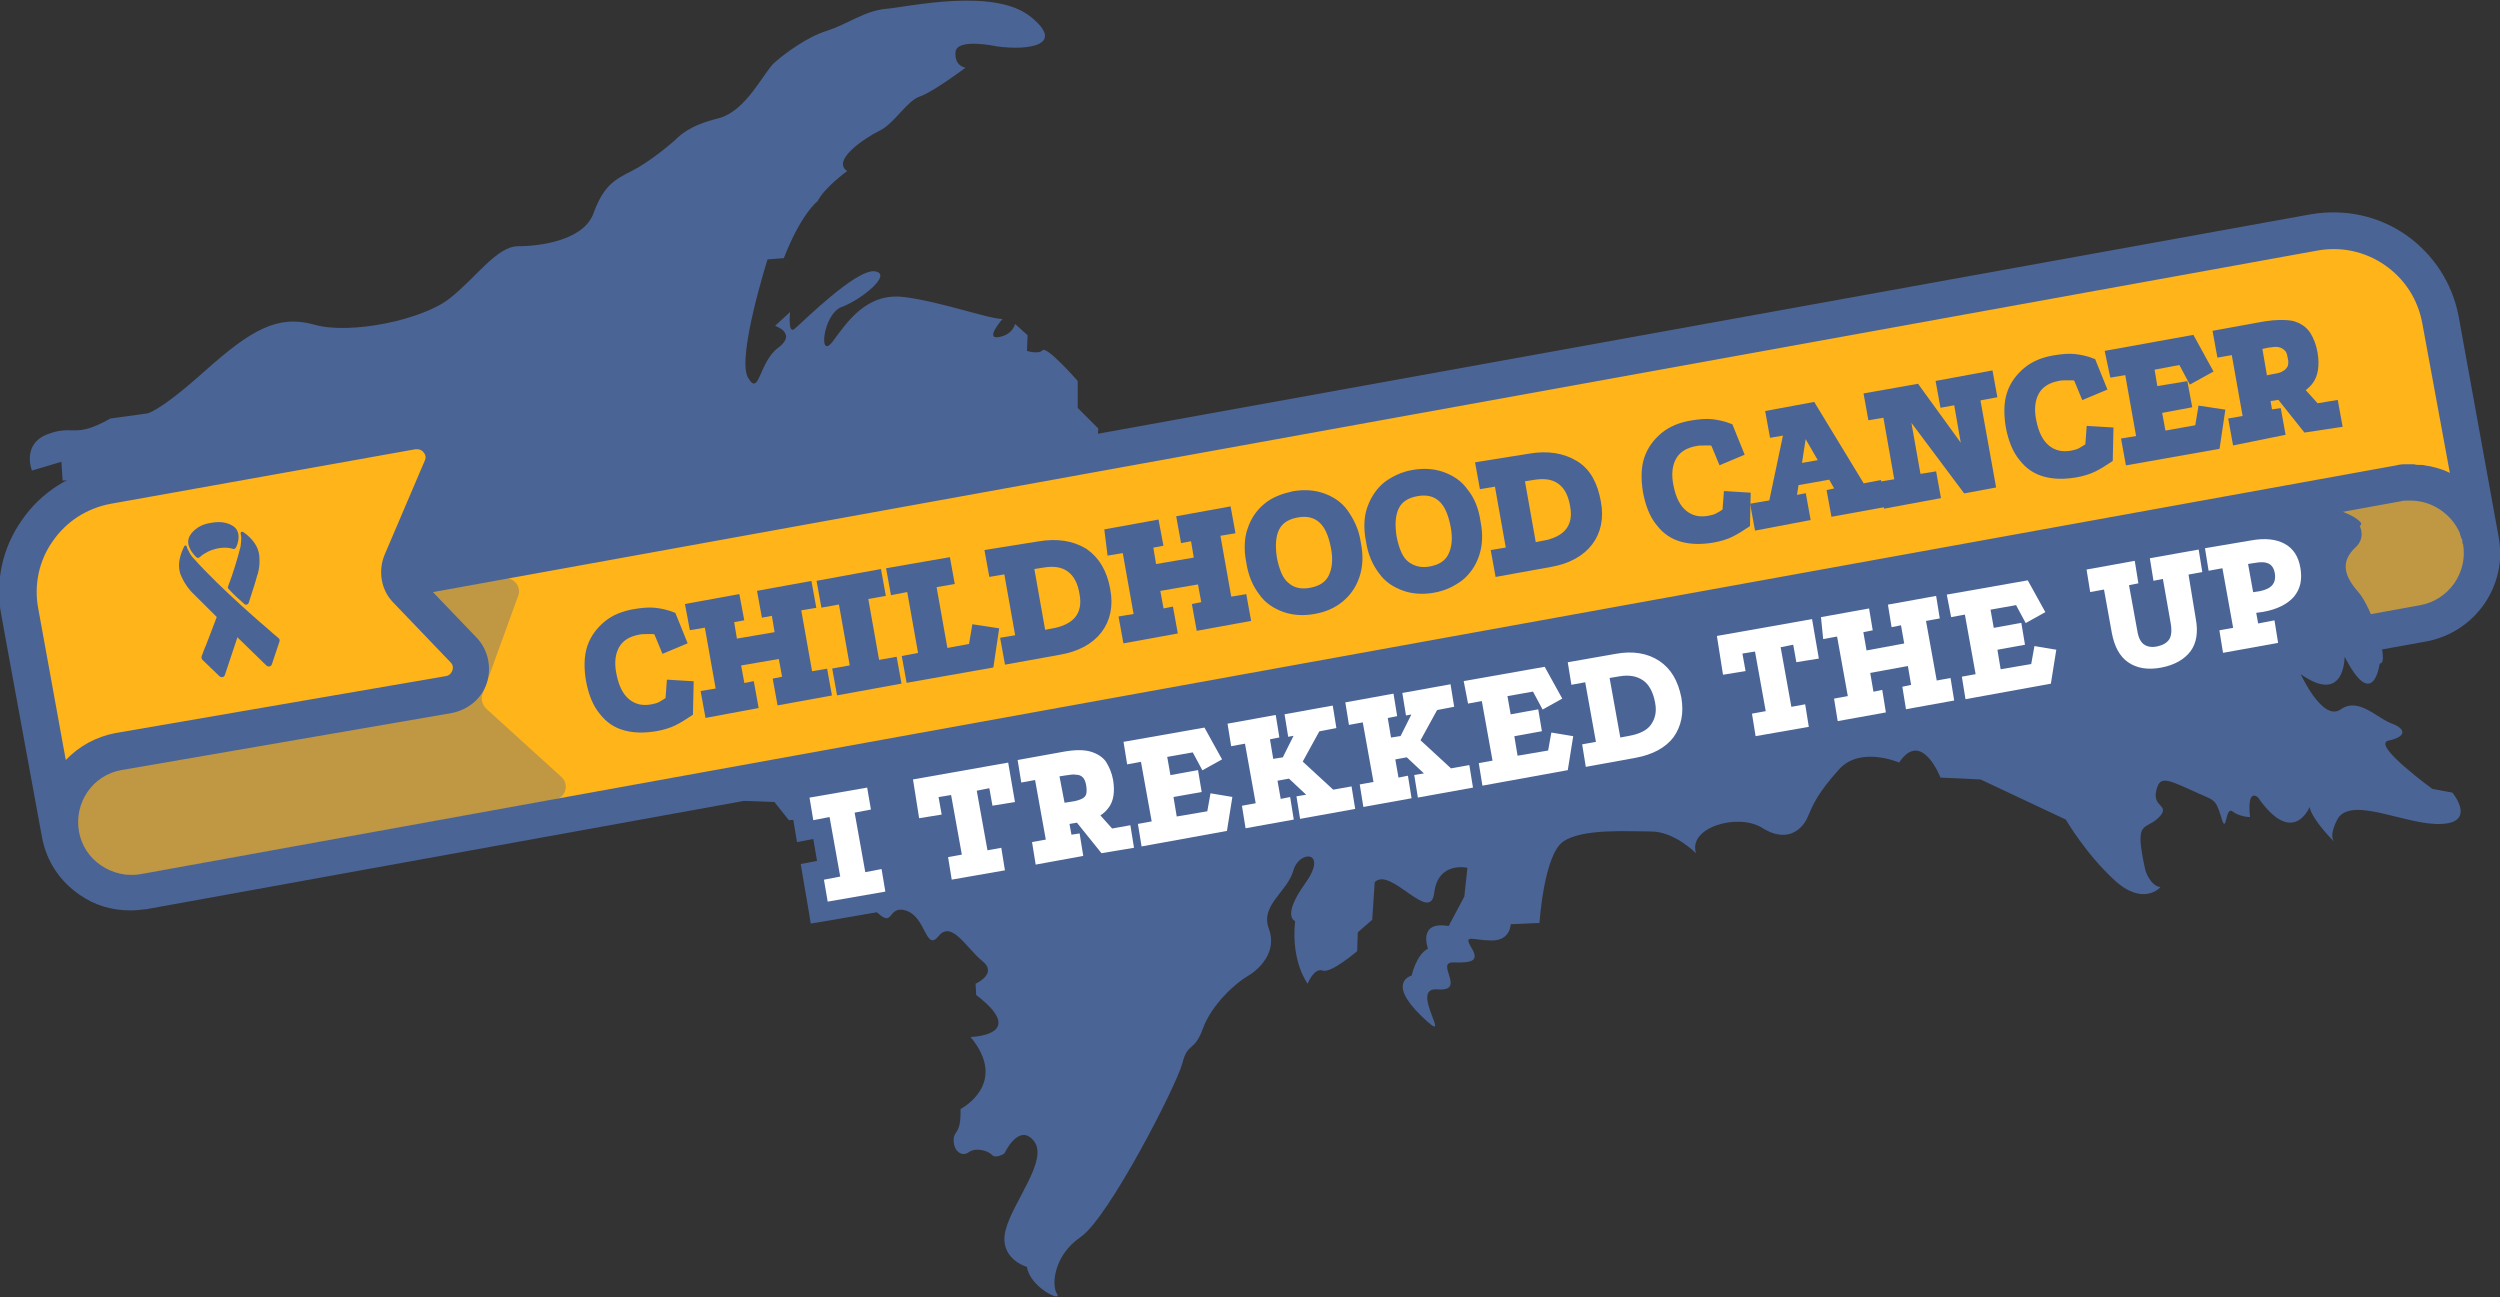 <?xml version="1.0" encoding="utf-8"?>
<!-- Generator: Adobe Illustrator 26.0.0, SVG Export Plug-In . SVG Version: 6.00 Build 0)  -->
<svg version="1.1" id="Layer_1" xmlns="http://www.w3.org/2000/svg" xmlns:xlink="http://www.w3.org/1999/xlink" x="0px" y="0px"
	 viewBox="0 0 399 207" style="enable-background:new 0 0 399 207;" xml:space="preserve">
<rect x="0" y="0" width="399" height="207" fill="#333333" stroke="none"/>
<style type="text/css">
	.st0{fill:#FFB419;}
	.st1{opacity:0.35;fill:#4B6496;}
	.st2{fill:#4B6496;}
	.st3{fill:#4B6496;stroke:#4B6496;stroke-miterlimit:10;}
	.st4{fill:#FFFFFF;}
	.st5{fill:#FFFFFF;stroke:#FFFFFF;stroke-width:0.5;stroke-miterlimit:10;}
</style>
<g>
	<g>
		<path class="st0" d="M395.9,86.3L395.9,86.3c1.1,6.2-3,12.1-9.2,13.2l-52.1,9.4l-21.1-19.2l69.1-12.5
			C388.8,76.1,394.8,80.1,395.9,86.3z"/>
		<path class="st1" d="M395.9,86.3L395.9,86.3c1.1,6.2-3,12.1-9.2,13.2l-52.1,9.4l-21.1-19.2l69.1-12.5
			C388.8,76.1,394.8,80.1,395.9,86.3z"/>
	</g>
	<g>
		<path id="FullUP_00000032626638932196092030000016374045553078202303_" class="st2" d="M5.1,75.1c0,0-1.7-4.2,2.5-5.8
			s4.2,0.8,10-2.5l5.8-0.8c0,0,1.7,0,9.2-6.7s11.7-9.1,17.5-7.5c5.8,1.7,17.5-0.8,21.7-4.2c4.2-3.3,7.5-8.3,10.9-8.3
			s10.4-0.9,12-5.2c1.6-4.4,3.3-5.4,6.1-6.8s6.1-4.2,6.9-4.9c0.8-0.8,2.4-2.4,6.9-3.5s7.3-7.4,9-8.9s5.2-4.1,8.4-5.1s6-3.2,9.5-3.5
			c3.5-0.3,17-3.4,22.9,1.2c5.8,4.6-0.2,5.5-5.3,4.8c0,0-6.4-1.4-6.6,0.9s1.6,2.5,1.6,2.5s-5.2,3.9-7.3,4.6
			c-2.1,0.7-4.1,4.4-6.5,5.5c-2.4,1.2-7.6,4.7-5.1,6.4c0,0-3.7,2.7-4.7,4.8c0,0-2.6,1.9-5.4,9.1l-2.6,0.2c0,0-5,15.8-3.1,18.9
			c1.8,3.1,1.7-2.5,4.8-4.8c3.1-2.3-0.5-3.5-0.5-3.5l2.4-2.2c0,0-0.4,3.6,0.7,2.7c1.1-0.9,9.8-9.6,12.8-9.2c3,0.4-2.2,4.6-5.3,5.7
			c-3,1.2-3.7,8.6-1.4,5.5c2.3-3.1,5.4-7.8,11.3-7.1s13.9,3.6,15.8,3.5c0,0-2.9,3.3-0.6,2.9c2.3-0.4,2.6-2.1,2.6-2.1l2,1.8l-0.1,2.5
			c0,0,1.8,0.6,2.5-0.1s5.6,4.9,5.6,4.9v4.3l3.3,3.3l-0.2,2.1l3.7,2.7l0.1,2.5c0,0,1,2.1,5,1.6l-0.2,1.4c0,0-1.6,1.7-0.2,2.8
			c1.4,1.1,0.9,3.7,0.9,3.7l3.8,0.4c0,0,0.5,1.1,2.5-0.2c0,0,2,1.8,3.7-0.1l2.1-0.8l2.7,1.2c0,0,1.2-2.9,4.3-2.9c0,0,3-2,4.8,0.9
			s0.5,4.4,4.5,4.7c0,0,1.1,2.9,2.7,3c1.7,0.1,3.1-3.4,3.1-4.3h4l0.7,3.3l3.5,0.1l-0.2,2.4c0,0,2.3,3.4,2.7-1.7l2.8-2.3l0.5-2.9
			l3-0.5l3.6-4.3c0,0,8.7-1.1,13.6-7.4c0,0,6.2-5,6.2-1.8c0,0,6.9,0.8,11.1-2.1l3.7-0.1c0,0,0.4-2,4.7,0.2c0,0,20.7,2.9,27.8-3.4
			c0,0,3.8-3.1,6.3-2.8c0,0,1.5,0.5,2.4-1.6c0,0,3.1-0.5,4.6,1.6c1.5,2.1,11.8-4.2,8,1c-3.8,5.1-5.8,5.8-4.4,10.9s-2,10.3-0.2,11.7
			c1.8,1.5,10.1,0.1,12.3,1.9c2.1,1.8,4,1.3,7.2-0.4s6.7-3.3,7.8,1.2c1.1,4.5,1.6,5.2,6.2,1.1c4.7-4.2,2.3-5.2,7.3-5.8
			s4,1.9,7.7-1.7c3.7-3.7,7.1,1.2,4.5,3.6c-2.6,2.4-1.8,4.7,0.4,7.2c2.2,2.5,5.1,11.5,3.4,11.4c0,0-1,7.9-5.6-1.1c0,0,0.1,7.8-7,2.8
			c0,0,3.5,7.7,6.4,5.6c2.9-2,5.8,1.5,8.2,2.3c2.3,0.9,2.2,2.1-0.6,2.7s7,7.7,7,7.7l3.2,0.6c0,0,3.9,4.7-1.7,5
			c-5.5,0.3-14-4.4-16.5-1c0,0-1.7,2.8-0.6,3.9c0,0-3.5-3.4-4-5.6c0,0-2.6,6.5-8.2-1.5c0,0-1.8-1.8-1.3,3.1c0,0-1.6,0-2.8-0.9
			s-0.9,4.1-1.8,0.9c-1-3.2-1-2.5-5-4.4c-4-1.8-4.9-2.1-5.4,0.4s2.5,2.1,0.3,4.2c-2.2,2-3.8,0.2-2,8.3c0,0,0.7,2.4,2.4,2.7
			c0,0-2.7,3.1-7.3-1.1c-4.6-4.2-7.8-9.7-7.8-9.7l-13.6-6.4l-6.4-0.3c0,0-3-7.8-6.6-2.4c0,0-6.2-2.7-9.6,1.1c-3.4,3.8-4.1,5.5-5,7.6
			s-3.4,4.2-7.3,1.7c-3.9-2.4-11.9,0-10.5,4.1c0,0-3.4-3.5-7.2-3.5s-10.9-0.5-14,1.6c-3.1,2.1-3.8,13-3.8,13l-4.6,0.2
			c0,0,0,2.6-3,2.6s-4.6-1.1-3.3,1.1c1.3,2.1,0.3,2.5-2.8,2.4c-3.1-0.1,2.2,4.7-2.6,4.3s3.2,9.8-2.5,4.3c-5.7-5.5-1.6-6.5-1.6-6.5
			s0.7-3.3,2.6-4.3c0,0-1.7-4.5,3.3-3.6l2.5-4.7l0.5-4.6c0,0-4.7-1.1-5.3,4s-7-4.3-9.5-1.7l-0.4,6l-2.3,2l-0.1,3
			c0,0-4.2,3.6-5.5,3.1c-1.4-0.5-2.4,2.1-2.4,2.1s-2.7-3.5-2-10c0,0-2.2-0.7,1.6-6s-1-5.4-1.9-2c-1,3.4-5.3,5.5-3.9,9.2
			c1.4,3.7-1.5,6.5-3.4,7.6c-1.9,1.1-5.7,4.5-7.1,8.3c-1.4,3.9-2.4,2.1-3.3,5.6c-0.9,3.5-11.8,24.7-16.2,27.7
			c-4.4,3-4.7,7.8-3.8,9.1c0.9,1.4-4.3-1-4.8-4.3c0,0-4.6-1.3-3.4-5.9s6.9-11.2,4.5-14.2s-4.7,2-4.7,2s-1.4,0.9-2,0.2
			c-0.7-0.7-2.6-1.2-3.7-0.4c-1.1,0.8-2.4-0.2-2.4-1.9c0-1.7,1.2-0.8,1.1-5c0,0,7.8-4,1.6-11.5c0,0,9.4-0.2,0.9-6.7l-0.1-1.8
			c0,0,3.6-1.6,1.1-3.6c-2.5-2-4.9-6.6-7-4c-2.1,2.6-2-3.2-5.3-4.1s-1.4,3.9-5.8-1c-4.5-4.8,0.2-1.7,2.5-5.7c2.3-4-2.3,1.3-1.9-3.4
			c0.4-4.7-8.3-3.3-8.3-3.3l-0.7-1.3l-4.4,0.3l-2.3-2.9l-7.9-0.3c0,0-1.1-4.5-5.5-1.6c-4.4,2.9-5.5-0.2-5.5-0.2s-4.6-2.5-6-1
			c-1.5,1.6-3.1-0.9-3.1-0.9s-7.6-7.8-14.5-10.4c-6.9-2.5-61.4-20.7-61.4-20.7l-0.1-3.6c0,0-2.1-9.2-4.6-10.9l-2.7,0.1l-0.1-1.9
			L10,76.7l-0.2-3L5.1,75.1z"/>
		<path class="st2" d="M317,89.6c1,0,54.1-9.4,54.1-9.2c0,0,0,0,0,0c0,0,2.6,1.2,4,1.8c0.6,0.3,1.1,0.6,1.6,1.1l0,0
			c0.2,0.2,0.2,0.4,0,0.6c-1.6,1.8-9.4,10.3-15.7,12.7c-5.1,1.9-18.1,5.6-38-2C323,94.6,323,94.5,317,89.6z"/>
	</g>
	<path id="white_00000165203689019719859240000011700496359787863437_" class="st0" d="M395.9,86.3L395.9,86.3
		c-1.1-6.2-7.1-10.3-13.3-9.1v0L23,142.4c-6.2,1.1-12.2-3-13.3-9.2l-5.5-30l365-66c9.4-1.7,18.5,4.5,20.2,13.9L395.9,86.3z"/>
	<path class="st1" d="M12.2,131.7c0.1,0.8,0.4,3.5,2.6,5.6c3.2,3.1,7.6,2.3,8,2.2c21.9-4,43.8-7.9,65.8-11.9c1.7-0.3,2.3-2.4,1-3.6
		c-4-3.6-8-7.3-12-10.9c-0.6-0.6-0.9-1.5-0.6-2.3c1.9-5.2,3.8-10.5,5.7-15.7c0.6-1.5-0.8-3.1-2.4-2.8l-75.7,14
		C7.3,114.8,9.8,123.2,12.2,131.7z"/>
	<path id="white_00000014633973080935150410000011758396161045180563_" class="st0" d="M74,103.8l-9.1-9.5c-1.2-1.2-1.5-3-0.8-4.6
		l6.4-15c1.3-3.1-1.3-6.4-4.7-5.8l-48.6,8.7c-9.4,1.7-15.7,10.7-14,20.1l6.5,35.6l0,0c-1.1-6.2,3-12.1,9.2-13.2l52.7-9.1
		C75,110.3,76.3,106.2,74,103.8z"/>
	<path class="st2" d="M398.8,85.8C398.8,85.8,398.8,85.8,398.8,85.8l-6.4-35.3c-1-5.3-4-9.9-8.4-13c-4.5-3.1-9.8-4.2-15.2-3.3
		L67.6,88.7l5.5-12.9c1-2.4,0.7-5.2-1-7.3c-1.6-2.1-4.3-3-6.9-2.6l-48.6,8.7c-5.3,1-10,3.9-13.1,8.4c-3.1,4.4-4.3,9.8-3.3,15.1
		l1,5.5c0,0,0,0,0,0l4.8,26.2l0.7,3.8c0,0,0,0,0,0h0c0.7,3.8,2.8,7,6,9.2c2.4,1.7,5.2,2.5,8.1,2.5c0.9,0,1.7-0.1,2.6-0.2l289.1-52.4
		l20,18.3c0.5,0.5,1.2,0.8,2,0.8c0.2,0,0.3,0,0.5,0l52.1-9.4C395,101,400.2,93.5,398.8,85.8z M8.4,86.4c2.2-3.2,5.5-5.3,9.3-6
		l48.6-8.7c0.1,0,0.2,0,0.3,0c0.5,0,0.9,0.3,1,0.5c0.2,0.2,0.5,0.7,0.2,1.3l-6.4,15c-1.1,2.6-0.6,5.7,1.4,7.7l9.1,9.5
		c0.5,0.5,0.4,1,0.3,1.3c-0.1,0.3-0.4,0.8-1,0.9l-52.8,9.1c-3.1,0.6-5.8,2.1-7.9,4.3L6.1,97.1C5.4,93.4,6.2,89.5,8.4,86.4z
		 M22.5,139.5c-2.2,0.4-4.5-0.1-6.4-1.4c-1.9-1.3-3.1-3.2-3.5-5.4c0,0,0,0,0,0c-0.8-4.6,2.2-9,6.8-9.8l52.7-9.1
		c2.6-0.5,4.8-2.3,5.6-4.8c0.8-2.5,0.2-5.3-1.6-7.2l-7-7.3L369.8,40c3.8-0.7,7.6,0.1,10.8,2.3c3.2,2.2,5.3,5.5,6,9.3l4.4,23.9
		c-0.1-0.1-0.2-0.1-0.4-0.2c-0.1-0.1-0.3-0.1-0.4-0.2c-0.3-0.1-0.6-0.2-0.9-0.3c-0.1,0-0.2-0.1-0.3-0.1c-0.4-0.1-0.8-0.2-1.2-0.3
		c0,0-0.1,0-0.1,0c-0.4-0.1-0.7-0.1-1.1-0.2c-0.1,0-0.3,0-0.4,0c-0.3,0-0.6,0-0.9-0.1c-0.1,0-0.3,0-0.4,0c-0.3,0-0.6,0-0.9,0
		c-0.1,0-0.3,0-0.4,0c-0.4,0-0.9,0.1-1.3,0.2L22.5,139.5z M386.2,96.6l-50.7,9.2l-15.7-14.3L383.2,80c0.3-0.1,0.6-0.1,0.8-0.1
		c0.1,0,0.1,0,0.2,0c0.2,0,0.5,0,0.7,0c0,0,0,0,0.1,0c3.3,0.1,6.3,2.2,7.6,5.2c0,0,0,0,0,0.1c0.1,0.2,0.1,0.4,0.2,0.6
		c0,0.1,0,0.1,0.1,0.2c0.1,0.2,0.1,0.4,0.1,0.6c0,0.1,0,0.2,0.1,0.2v0C393.9,91.4,390.8,95.8,386.2,96.6z"/>
	<g id="ribbon_00000013895622195624005610000000913475786665048207_">
		<g>
			<path class="st2" d="M37.1,83.9c-1.5-0.9-3.1-0.5-3.7-0.4s-2.2,0.5-3.1,2c-0.8,1.4,0.4,2.8,1,3.4c0.2,0.2,0.4,0.2,0.6,0
				c0.8-0.7,1.7-1.1,2.5-1.3c0.8-0.2,1.8-0.3,2.8,0c0.2,0.1,0.4-0.1,0.5-0.3C38.1,86.5,38.5,84.7,37.1,83.9z"/>
		</g>
		<g>
			<path class="st2" d="M29.8,87.2c-0.1-0.2-0.3-0.2-0.4,0c-0.5,1-1.1,2.6-0.7,4.1c0,0.1,0.1,0.4,0.3,0.8c0.6,1.3,1.3,2.1,1.7,2.5
				c0.9,0.9,5.4,5.4,11.8,11.6c0.3,0.3,0.8,0.2,0.9-0.2c0.4-1.2,0.8-2.4,1.2-3.6c0.1-0.2,0-0.5-0.2-0.6c-0.7-0.6-1.2-1-1.5-1.3
				c0,0-7.7-6.5-12.1-11.5c-0.2-0.2-0.5-0.6-0.7-1.1C29.9,87.6,29.8,87.3,29.8,87.2L29.8,87.2z"/>
		</g>
		<g>
			<g>
				<path class="st2" d="M36.2,100c0.1,0.1,0.3,0.3,0.4,0.4C36.4,100.3,36.3,100.1,36.2,100z"/>
			</g>
			<g>
				<path class="st2" d="M36.6,100.4c0.1,0.1,0.3,0.3,0.4,0.4C36.9,100.7,36.7,100.6,36.6,100.4z"/>
			</g>
			<g>
				<path class="st2" d="M37.9,101.7c-0.3-0.3-0.6-0.6-0.9-0.9C37.3,101.1,37.6,101.4,37.9,101.7L37.9,101.7z"/>
			</g>
			<g>
				<path class="st2" d="M34.7,98.2c-0.9,2.4-1.8,4.7-1.8,4.7c-0.2,0.4-0.4,1-0.7,1.8c-0.1,0.2,0,0.5,0.1,0.6
					c0.9,0.9,1.8,1.7,2.7,2.6c0.3,0.3,0.8,0.2,0.9-0.2c0.7-2,1.5-4.6,2.1-6.3C36.8,100.3,35.7,99.2,34.7,98.2z"/>
			</g>
			<g>
				<path class="st2" d="M34.6,98.5c0.1,0.1,0.2,0.2,0.4,0.4C34.8,98.7,34.7,98.6,34.6,98.5z"/>
			</g>
			<g>
				<path class="st2" d="M35,98.8c0.2,0.2,0.5,0.5,0.8,0.8C35.5,99.3,35.2,99.1,35,98.8z"/>
			</g>
			<g>
				<path class="st2" d="M35.7,99.6c0.1,0.1,0.3,0.3,0.4,0.4C36,99.8,35.9,99.7,35.7,99.6z"/>
			</g>
		</g>
		<g>
			<g>
				<path class="st2" d="M36.5,94.7C36.5,94.7,36.5,94.7,36.5,94.7C36.5,94.7,36.5,94.7,36.5,94.7z"/>
			</g>
			<g>
				<path class="st2" d="M37,95.1C37,95.1,36.9,95.1,37,95.1C36.9,95.1,37,95.1,37,95.1z"/>
			</g>
			<g>
				<polygon class="st2" points="36.1,94.3 36.1,94.3 36.1,94.3 				"/>
			</g>
			<g>
				<path class="st2" d="M39,96.4c0.2,0.2,0.6,0.1,0.7-0.2c0.7-2.2,1.2-3.7,1.3-4.2c0.2-0.5,0.5-1.6,0.4-3c0-0.4-0.1-0.7-0.1-0.8
					c-0.3-1.5-1.6-2.7-2.5-3.3c-0.2-0.1-0.4,0-0.4,0.2l0,0c0,0.1,0.1,0.4,0.1,0.8c0,0.6-0.1,1.1-0.1,1.3c-0.5,2-1.2,4.3-2,6.4
					c-0.1,0.2,0,0.3,0.1,0.4C37.3,94.9,38.2,95.7,39,96.4z"/>
			</g>
			<g>
				<path class="st2" d="M38.2,96.3C38.2,96.3,38.2,96.3,38.2,96.3C38.2,96.3,38.2,96.3,38.2,96.3z"/>
			</g>
			<g>
				<path class="st2" d="M37.8,95.9C37.8,95.9,37.8,95.9,37.8,95.9C37.8,95.9,37.8,95.9,37.8,95.9z"/>
			</g>
		</g>
	</g>
	<g>
		<g>
			<path class="st3" d="M104.8,100.8c0,0-0.2,0-0.5-0.1c-0.3,0-0.7,0-1.1,0c-0.4,0-0.9,0-1.3,0.1c-1.6,0.3-2.8,1-3.5,2.2
				s-0.9,2.8-0.5,4.7c0.4,2,1.1,3.4,2.2,4.3c1.1,0.9,2.4,1.2,4,0.9c0.5-0.1,0.9-0.2,1.3-0.4c0.4-0.2,0.8-0.5,1.3-0.8l0.2-2.7
				l3.3,0.2l-0.1,4.6c-0.9,0.6-1.7,1.1-2.5,1.5c-0.8,0.4-1.8,0.7-2.9,0.9c-1.8,0.3-3.4,0.3-4.9-0.1c-1.5-0.4-2.7-1.2-3.7-2.5
				c-1-1.2-1.7-2.9-2.1-5.1c-0.3-1.9-0.3-3.7,0.2-5.2s1.4-2.7,2.6-3.7c1.2-1,2.7-1.6,4.5-1.9c1.2-0.2,2.3-0.3,3.2-0.2
				c0.9,0.1,1.9,0.3,2.9,0.7l1.7,4.2l-3.1,1.3L104.8,100.8z"/>
			<path class="st3" d="M109.9,96.8l7.7-1.4l0.6,3.2l-1.6,0.3l0.6,3.6l7-1.2l-0.6-3.6l-1.6,0.3l-0.6-3.3l7.7-1.4l0.6,3.3l-2.4,0.4
				l1.9,10.7l2.4-0.4l0.6,3.3l-7.7,1.4l-0.6-3.3l1.5-0.3l-0.7-3.8l-7,1.2l0.7,3.8l1.5-0.3l0.6,3.3L113,114l-0.6-3.3l2.4-0.4
				l-1.9-10.7l-2.4,0.4L109.9,96.8z"/>
			<path class="st3" d="M130.9,93.1l9.3-1.7l0.6,3.3l-2.8,0.5l1.9,10.7l2.8-0.5l0.6,3.3l-9.3,1.7l-0.6-3.3l2.8-0.5l-1.9-10.7
				l-2.8,0.5L130.9,93.1z"/>
			<path class="st3" d="M142,91.1l9.2-1.6l0.6,3.3l-2.9,0.5l1.9,10.7l4.3-0.8l0.5-3l3.3,0.5l-0.8,5.4l-13,2.3l-0.6-3.3l2.6-0.5
				l-1.9-10.7l-2.6,0.5L142,91.1z"/>
			<path class="st3" d="M165.8,86.9c2.9-0.5,5.3-0.1,7.3,1.1c1.9,1.3,3.1,3.3,3.6,6.1c0.5,2.6,0,4.8-1.3,6.5
				c-1.3,1.7-3.4,2.9-6.3,3.4l-8.3,1.5l-0.6-3.3l2.4-0.4l-1.9-10.7l-2.4,0.4l-0.6-3.3L165.8,86.9z M168,100.8c1.8-0.3,3.2-1,4-2
				c0.8-1,1.1-2.3,0.8-4c-0.3-1.9-1-3.2-2.1-4c-1.1-0.8-2.5-1-4.3-0.7l-1.9,0.3l1.9,10.7L168,100.8z"/>
			<path class="st3" d="M176.8,84.9l7.7-1.4l0.6,3.2l-1.6,0.3l0.6,3.6l7-1.2l-0.6-3.6l-1.6,0.3l-0.6-3.3l7.7-1.4l0.6,3.3l-2.4,0.4
				l1.9,10.7l2.4-0.4l0.6,3.3l-7.7,1.4l-0.6-3.3l1.5-0.3l-0.7-3.8l-7,1.2l0.7,3.8l1.5-0.3l0.6,3.3l-7.7,1.4l-0.6-3.3l2.4-0.4
				l-1.9-10.7l-2.4,0.4L176.8,84.9z"/>
			<path class="st3" d="M206.4,78.9c1.7-0.3,3.3-0.2,4.7,0.3c1.4,0.5,2.7,1.3,3.6,2.6s1.7,2.8,2,4.9c0.4,2,0.3,3.7-0.2,5.2
				c-0.5,1.5-1.3,2.7-2.5,3.7s-2.6,1.6-4.3,1.9c-1.7,0.3-3.3,0.2-4.7-0.3c-1.4-0.5-2.7-1.3-3.6-2.6c-1-1.3-1.7-2.9-2-4.9
				c-0.4-2-0.3-3.8,0.2-5.2c0.5-1.5,1.3-2.7,2.5-3.7S204.7,79.3,206.4,78.9z M207,82.1c-1.6,0.3-2.7,1-3.3,2.2
				c-0.6,1.2-0.7,2.8-0.4,4.8c0.4,2,1,3.5,2,4.3c1,0.9,2.3,1.2,3.9,0.9c1.6-0.3,2.7-1,3.3-2.2c0.6-1.2,0.8-2.8,0.4-4.8
				c-0.4-2-1-3.4-2-4.3C209.9,82.1,208.6,81.8,207,82.1z"/>
			<path class="st3" d="M225.5,75.5c1.7-0.3,3.3-0.2,4.7,0.3s2.7,1.3,3.6,2.6c1,1.2,1.7,2.8,2,4.9c0.4,2,0.3,3.7-0.2,5.2
				c-0.5,1.5-1.3,2.7-2.5,3.7c-1.2,0.9-2.6,1.6-4.3,1.9c-1.7,0.3-3.3,0.2-4.7-0.3c-1.4-0.5-2.7-1.3-3.6-2.6c-1-1.3-1.7-2.9-2-4.9
				c-0.4-2-0.3-3.8,0.2-5.2s1.3-2.7,2.5-3.7C222.4,76.5,223.8,75.8,225.5,75.5z M226.1,78.7c-1.6,0.3-2.7,1-3.3,2.2
				c-0.6,1.2-0.7,2.8-0.4,4.8c0.4,2,1,3.5,2,4.3s2.3,1.2,3.9,0.9c1.6-0.3,2.7-1,3.3-2.2s0.8-2.8,0.4-4.8c-0.4-2-1-3.4-2-4.3
				C229,78.7,227.7,78.4,226.1,78.7z"/>
			<path class="st3" d="M244.1,72.9c2.9-0.5,5.3-0.1,7.3,1.1s3.1,3.3,3.6,6.1c0.5,2.6,0,4.8-1.3,6.5c-1.3,1.7-3.4,2.9-6.3,3.4
				l-8.3,1.5l-0.6-3.3l2.4-0.4L239,77.1l-2.4,0.4l-0.6-3.3L244.1,72.9z M246.3,86.8c1.8-0.3,3.2-1,4-2c0.8-1,1.1-2.3,0.8-4
				c-0.3-1.9-1-3.2-2.1-4c-1.1-0.8-2.5-1-4.3-0.7l-1.9,0.3l1.9,10.7L246.3,86.8z"/>
			<path class="st3" d="M273.5,70.7c0,0-0.2,0-0.5-0.1c-0.3,0-0.7,0-1.1,0c-0.4,0-0.9,0-1.3,0.1c-1.6,0.3-2.8,1-3.5,2.2
				c-0.7,1.2-0.9,2.8-0.5,4.7c0.4,2,1.1,3.4,2.2,4.3c1.1,0.9,2.4,1.2,4,0.9c0.5-0.1,0.9-0.2,1.3-0.4c0.4-0.2,0.9-0.5,1.3-0.8
				l0.2-2.7l3.3,0.2l-0.1,4.6c-0.9,0.6-1.7,1.1-2.5,1.5c-0.8,0.4-1.8,0.7-2.9,0.9c-1.8,0.3-3.4,0.3-4.9-0.1
				c-1.5-0.4-2.7-1.2-3.7-2.5c-1-1.2-1.7-2.9-2.1-5.1c-0.3-1.9-0.3-3.7,0.2-5.2c0.5-1.5,1.4-2.7,2.6-3.7c1.2-1,2.7-1.6,4.5-1.9
				c1.2-0.2,2.3-0.3,3.2-0.2c0.9,0.1,1.9,0.3,2.9,0.7l1.7,4.2l-3.1,1.3L273.5,70.7z"/>
			<path class="st3" d="M280.5,84.1l-0.6-3.3l2.9-0.5l2.4-11.4l-2.3,0.4l-0.6-3.3l7-1.3l7.9,13l2.6-0.5l0.6,3.3l-7.7,1.4l-0.6-3.3
				l1.4-0.3l-1.3-2.3l-5.6,1l-0.4,2.6l1.6-0.3l0.6,3.3L280.5,84.1z M287,74.5l3.9-0.7l-3-5.2L287,74.5z"/>
			<path class="st3" d="M298,63.2l7.9-1.4l7.9,10.9l-1.5-8.6l-2.2,0.4l-0.6-3.3l8.1-1.5l0.6,3.3l-2.7,0.5l2.5,13.9l-4.3,0.8
				l-9.5-12.7l1.9,10.7l2.5-0.4l0.6,3.3l-8.1,1.5l-0.6-3.3l2.4-0.4L301,66.1l-2.4,0.4L298,63.2z"/>
			<path class="st3" d="M331.4,60.3c0,0-0.2,0-0.5-0.1c-0.3,0-0.7,0-1.1,0c-0.4,0-0.9,0-1.3,0.1c-1.6,0.3-2.8,1-3.5,2.2
				c-0.7,1.2-0.9,2.8-0.5,4.7c0.4,2,1.1,3.4,2.2,4.3c1.1,0.9,2.4,1.2,4,0.9c0.5-0.1,0.9-0.2,1.3-0.4c0.4-0.2,0.8-0.5,1.3-0.8
				l0.2-2.7l3.3,0.2l-0.1,4.6c-0.9,0.6-1.7,1.1-2.5,1.5c-0.8,0.4-1.8,0.7-2.9,0.9c-1.8,0.3-3.4,0.3-4.9-0.1
				c-1.5-0.4-2.7-1.2-3.7-2.5c-1-1.2-1.7-2.9-2.1-5.1c-0.3-1.9-0.3-3.7,0.2-5.2c0.5-1.5,1.4-2.7,2.6-3.7c1.2-1,2.7-1.6,4.5-1.9
				c1.2-0.2,2.3-0.3,3.2-0.2c0.9,0.1,1.9,0.3,2.9,0.7l1.7,4.2l-3.1,1.3L331.4,60.3z"/>
			<path class="st3" d="M336.5,56.4l13.3-2.4l2.8,5.1l-2.9,1.6l-1.6-3l-4.8,0.9l0.6,3.6l4.8-0.8l0.6,3.2l-4.8,0.9l0.7,3.8l5.6-1
				l0.5-3l3.3,0.5l-0.8,5.4l-14.1,2.5l-0.6-3.3l2.4-0.4l-1.9-10.7l-2.4,0.4L336.5,56.4z"/>
			<path class="st3" d="M356.8,70.5l-0.6-3.3l2.3-0.4l-1.9-10.7l-2.3,0.4l-0.6-3.3l7.7-1.4c1.8-0.3,3.3-0.3,4.4-0.1
				c1.1,0.3,1.9,0.8,2.5,1.7c0.5,0.8,0.9,1.8,1.1,3c0.3,1.9,0.1,3.5-0.8,4.6c-0.9,1.1-2.3,1.9-4.3,2.2l-2.5,0.4l0.4,2.3l1.4-0.2
				l0.6,3.3L356.8,70.5z M361.4,60.5l1.4-0.3c0.8-0.1,1.5-0.3,1.9-0.6c0.4-0.2,0.7-0.6,0.9-1c0.1-0.4,0.2-0.9,0-1.6
				c-0.1-0.7-0.3-1.2-0.7-1.5c-0.3-0.3-0.7-0.5-1.2-0.6c-0.5-0.1-1.1,0-1.8,0.1l-1.4,0.3L361.4,60.5z M368,68.5l-4.3-5.4l3.3-1.2
				l2.7,3l3-0.5l0.6,3.3L368,68.5z"/>
		</g>
	</g>
	<g>
		<g>
			<g>
				<polygon class="st4" points="129.8,139.1 132.4,138.7 131.2,132.2 128.7,132.7 127.5,126.1 139.6,124 140.8,130.5 138.2,130.9 
					139.3,137.5 141.9,137 143.1,143.5 130.9,145.7 				"/>
				<path class="st2" d="M138.4,125.7l0.6,3.5l-2.6,0.5l1.7,9.5l2.6-0.5l0.6,3.6l-9.2,1.6l-0.6-3.5l2.6-0.5l-1.7-9.5l-2.6,0.5
					l-0.6-3.6L138.4,125.7 M140.8,122.2l-3,0.5l-9.2,1.6l-3,0.5l0.5,3l0.6,3.6l0.5,3l2.6-0.5l0.6,3.5l-2.6,0.5l0.5,3l0.6,3.5l0.5,3
					l3-0.5l9.2-1.6l3-0.5l-0.5-3l-0.6-3.6l-0.5-3l-2.6,0.5l-0.6-3.6l2.6-0.5l-0.5-3l-0.6-3.5L140.8,122.2L140.8,122.2z"/>
			</g>
		</g>
		<path class="st5" d="M146,124.6l14.7-2.6l1,5.8l-3.1,0.5l-0.5-2.8l-2.5,0.5l1.8,10l2.2-0.4l0.5,3.1l-8,1.4l-0.5-3.1l2.2-0.4
			l-1.8-10l-2.5,0.4l0.5,2.8l-3.1,0.5L146,124.6z"/>
		<path class="st5" d="M165.5,137.7l-0.5-3.1l2.2-0.4l-1.8-10l-2.2,0.4l-0.5-3.1l7.2-1.3c1.7-0.3,3.1-0.3,4.1,0
			c1,0.3,1.8,0.8,2.3,1.5c0.5,0.8,0.9,1.7,1.1,2.8c0.3,1.8,0.1,3.3-0.7,4.3c-0.8,1.1-2.1,1.8-4,2.1l-2.3,0.4l0.4,2.2l1.3-0.2
			l0.5,3.1L165.5,137.7z M169.7,128.4l1.3-0.2c0.8-0.1,1.4-0.3,1.8-0.5c0.4-0.2,0.7-0.5,0.8-0.9c0.1-0.4,0.1-0.9,0-1.5
			c-0.1-0.6-0.3-1.1-0.6-1.4c-0.3-0.3-0.7-0.5-1.2-0.5c-0.5-0.1-1,0-1.7,0.1l-1.3,0.2L169.7,128.4z M175.9,135.9l-4.1-5.1l3.1-1.1
			l2.5,2.8l2.8-0.5l0.5,3.1L175.9,135.9z"/>
		<path class="st5" d="M179.6,118.6l12.5-2.2l2.6,4.7l-2.7,1.5l-1.5-2.8l-4.5,0.8l0.6,3.4l4.4-0.8l0.5,3L187,127l0.6,3.6l5.3-0.9
			l0.5-2.8l3,0.5l-0.8,5l-13.2,2.4l-0.5-3.1l2.2-0.4l-1.8-10l-2.2,0.4L179.6,118.6z"/>
		<path class="st5" d="M196.2,115.7l7.2-1.3l0.5,3.1l-1.5,0.3l0.6,3.6l1.9-0.3l2-4l-1.1,0.2l-0.5-3.1l7.2-1.3l0.5,3.1l-2.6,0.5
			l-2.8,5.1l5.1,4.7l2.8-0.5l0.5,3.1l-8.3,1.5l-0.5-3.1l1.8-0.3l-3.2-3l-2.2,0.4l0.6,3.4l1.5-0.3l0.5,3.1l-7.2,1.3l-0.5-3.1l2.2-0.4
			l-1.8-10l-2.2,0.4L196.2,115.7z"/>
		<path class="st5" d="M215,112.3l7.2-1.3l0.5,3.1l-1.5,0.3l0.6,3.6l1.9-0.3l2-4l-1.1,0.2l-0.5-3.1l7.2-1.3l0.5,3.1l-2.6,0.5
			l-2.8,5.1l5.1,4.7l2.8-0.5l0.5,3.1l-8.3,1.5l-0.5-3.1l1.8-0.3l-3.2-3l-2.2,0.4l0.6,3.4l1.5-0.3l0.5,3.1l-7.2,1.3l-0.5-3.1l2.2-0.4
			l-1.8-10l-2.2,0.4L215,112.3z"/>
		<path class="st5" d="M233.9,108.9l12.5-2.2l2.6,4.7l-2.7,1.5l-1.5-2.8l-4.5,0.8l0.6,3.4l4.4-0.8l0.5,3l-4.4,0.8l0.6,3.6l5.3-0.9
			l0.5-2.8l3,0.5l-0.8,5l-13.2,2.4l-0.5-3.1l2.2-0.4l-1.8-10l-2.2,0.4L233.9,108.9z"/>
		<path class="st5" d="M257.9,104.6c2.7-0.5,5-0.1,6.8,1.1c1.8,1.2,2.9,3.1,3.4,5.7c0.4,2.4,0,4.4-1.2,6.1c-1.2,1.6-3.2,2.7-5.9,3.2
			l-7.7,1.4l-0.5-3.1l2.2-0.4l-1.8-10L251,109l-0.5-3.1L257.9,104.6z M260,117.7c1.7-0.3,3-0.9,3.7-1.9s1-2.2,0.7-3.7
			c-0.3-1.7-1-3-2-3.7c-1-0.7-2.3-1-4-0.7l-1.8,0.3l1.8,10L260,117.7z"/>
		<path class="st5" d="M274.3,101.7l14.7-2.6l1,5.8l-3.1,0.5l-0.5-2.8l-2.5,0.5l1.8,10l2.2-0.4l0.5,3.1l-8,1.4l-0.5-3.1l2.2-0.4
			l-1.8-10l-2.5,0.4l0.5,2.8l-3.1,0.5L274.3,101.7z"/>
		<path class="st5" d="M290.9,98.7l7.2-1.3l0.5,3l-1.5,0.3l0.6,3.4l6.5-1.2l-0.6-3.4l-1.5,0.3l-0.5-3.1l7.2-1.3l0.5,3.1l-2.2,0.4
			l1.8,10l2.2-0.4l0.5,3.1l-7.2,1.3l-0.5-3.1l1.4-0.3l-0.6-3.5l-6.5,1.2l0.6,3.5l1.4-0.3l0.5,3.1l-7.2,1.3l-0.5-3.1l2.2-0.4l-1.8-10
			l-2.2,0.4L290.9,98.7z"/>
		<path class="st5" d="M311,95.1l12.5-2.2l2.6,4.7l-2.7,1.5l-1.5-2.8l-4.5,0.8l0.6,3.4l4.4-0.8l0.5,3l-4.4,0.8l0.6,3.6l5.3-0.9
			l0.5-2.8l3,0.5l-0.8,5l-13.2,2.4l-0.5-3.1l2.2-0.4l-1.8-10l-2.2,0.4L311,95.1z"/>
		<path class="st5" d="M350.2,98.8c0.4,2.1,0.1,3.8-0.8,5s-2.4,2.1-4.5,2.5c-2.1,0.4-3.8,0.1-5.1-0.8c-1.3-0.9-2.1-2.4-2.5-4.5
			l-1.3-7.2l-2.2,0.4l-0.5-3.1l7.2-1.3l0.5,3.1l-1.5,0.3l1.4,7.7c0.2,1.1,0.6,1.8,1.2,2.2c0.6,0.4,1.4,0.5,2.3,0.3
			c0.9-0.2,1.6-0.6,2-1.2c0.4-0.6,0.5-1.5,0.3-2.7l-1.3-7.4l-1.5,0.3l-0.5-3.1l7.3-1.3l0.5,3.1l-2.2,0.4L350.2,98.8z"/>
		<path class="st5" d="M359.3,86.5c2.2-0.4,3.9-0.2,5.2,0.5c1.3,0.7,2.1,1.9,2.4,3.7c0.3,1.8,0,3.2-1,4.4c-1,1.1-2.5,1.9-4.7,2.3
			l-1.4,0.2l0.4,2.2l2.6-0.5l0.5,3.1l-8.3,1.5l-0.5-3.1l2.2-0.4l-1.8-10l-2.2,0.4l-0.5-3.1L359.3,86.5z M360.7,94.6
			c2-0.4,2.9-1.4,2.6-3.2c-0.3-1.6-1.4-2.2-3.5-1.8l-1.3,0.2l0.9,5L360.7,94.6z"/>
	</g>
</g>
</svg>
